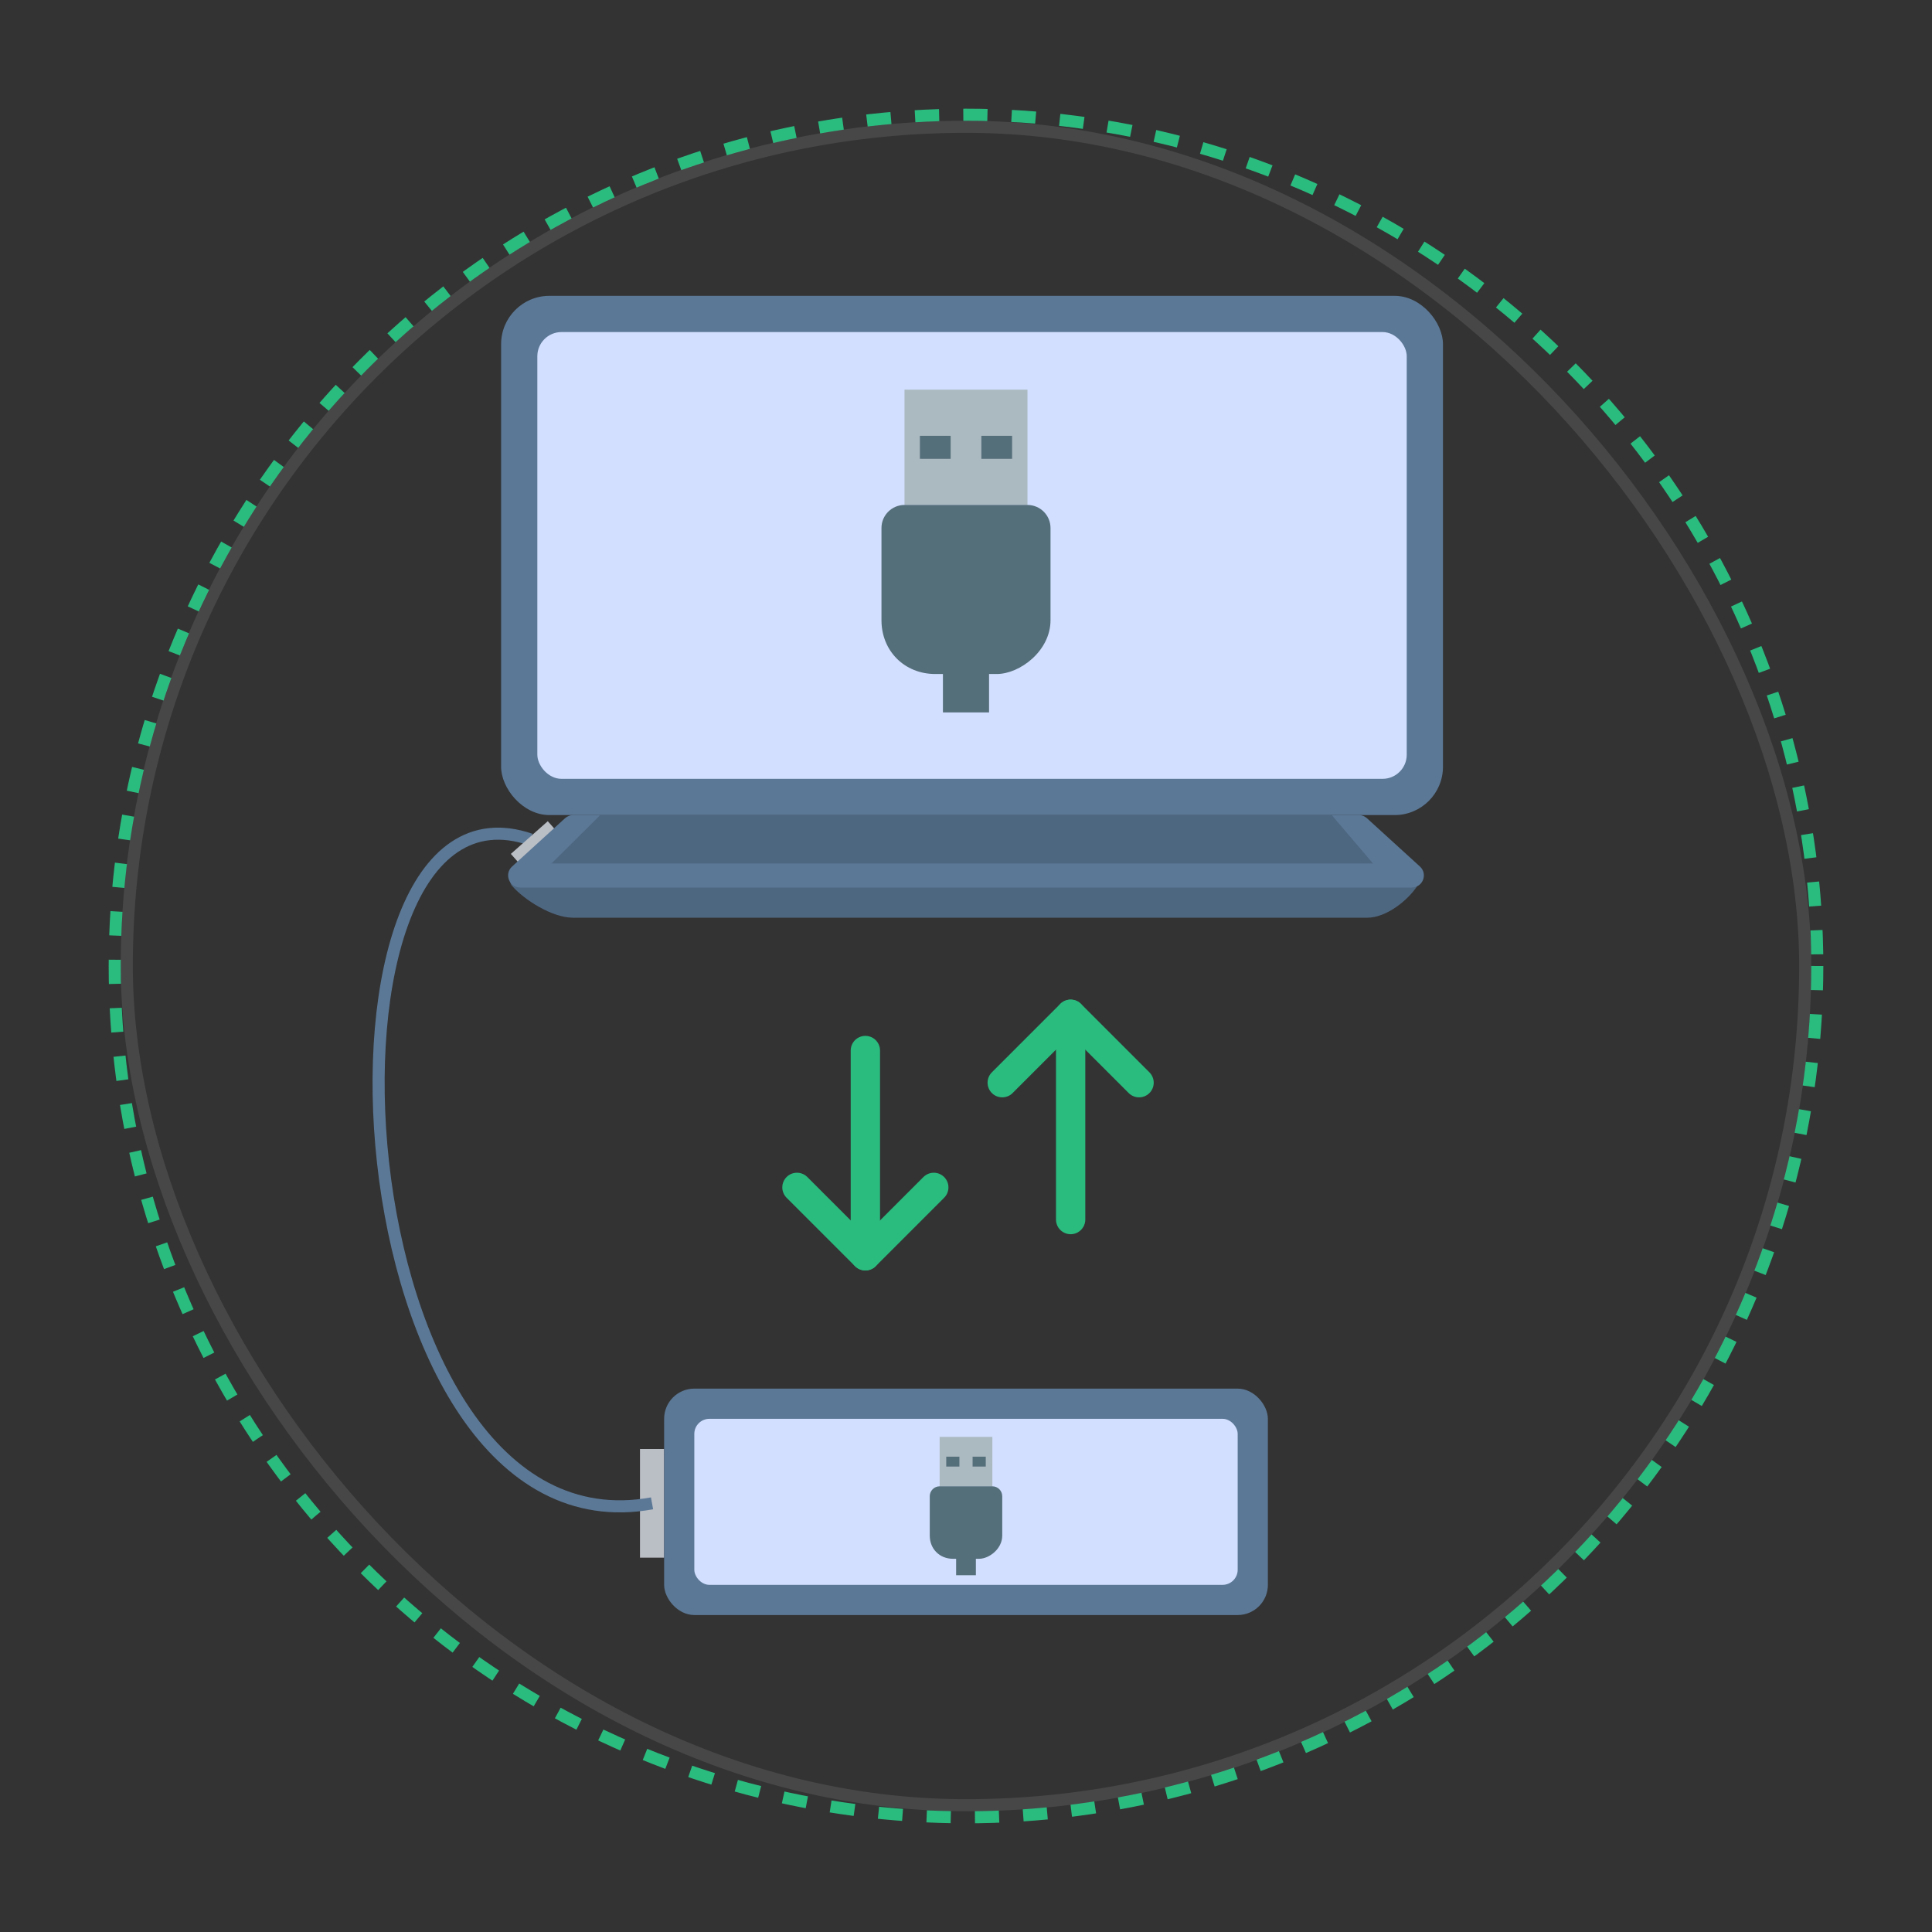 <svg width="160" height="160" viewBox="0 0 160 160" fill="none" xmlns="http://www.w3.org/2000/svg">
<rect x="0" y="0" width="160" height="160" fill="#333333" stroke="none"/>
<circle cx="80" cy="80" r="70.5" stroke="#2ABB7F" stroke-dasharray="2 2"/>
<rect x="10.5" y="10.5" width="139" height="139" rx="69.5" stroke="white" stroke-opacity="0.1"/>
<rect x="53" y="120" width="2" height="9" fill="#BABEC5"/>
<path d="M53.999 124.5C27.661 129.309 24.287 62.776 43.932 69.522" stroke="#5B7896"/>
<rect x="45.365" y="68.01" width="2" height="4.084" transform="rotate(48.495 45.365 68.01)" fill="#BABEC5"/>
<rect x="55" y="115" width="50" height="18.75" rx="2.5" fill="#5B7896"/>
<rect x="57.5" y="117.5" width="45" height="13.75" rx="1.25" fill="#D2DFFE"/>
<path d="M77.818 119H82.182V123.091H77.818V119Z" fill="#ABB9C0"/>
<path d="M80.818 128.546C80.818 128.395 80.696 128.273 80.545 128.273H79.454C79.304 128.273 79.182 128.395 79.182 128.546V130.455H80.818V128.546Z" fill="#546E7A"/>
<path d="M83 123.909C83 123.458 82.633 123.091 82.182 123.091H77.818C77.366 123.091 77 123.458 77 123.909V127.182C77 128.273 77.818 129.091 78.909 129.091H81.091C81.909 129.091 83 128.273 83 127.182V123.909ZM78.364 120.637H79.454V121.455H78.364V120.637ZM80.546 120.637H81.636V121.455H80.546V120.637Z" fill="#546E7A"/>
<rect x="41.5" y="24.5" width="78" height="43" rx="4" fill="#5B7896"/>
<path d="M42.947 72.5C42.395 72.5 42.049 72.948 42.41 73.366C43.386 74.499 45.712 76 47.453 76H113.222C114.839 76 116.593 74.54 117.344 73.413C117.65 72.954 117.27 72.5 116.718 72.5H42.947Z" fill="#4E6781"/>
<path d="M113.203 67.761C113.019 67.593 112.779 67.5 112.529 67.5H47.471C47.221 67.5 46.981 67.593 46.797 67.761L42.408 71.761C41.733 72.376 42.168 73.5 43.082 73.5H116.918C117.832 73.5 118.267 72.376 117.592 71.761L113.203 67.761Z" fill="#5B7896"/>
<path d="M110.29 67.5H49.71L45.664 71.514H113.712L110.29 67.5Z" fill="#4E6781"/>
<rect x="44.5" y="27.5" width="72" height="37" rx="2" fill="#D2DFFE"/>
<path d="M74.908 32.273H85.09V41.819H74.908V32.273Z" fill="#ABB9C0"/>
<path d="M81.908 54.547C81.908 54.195 81.623 53.91 81.272 53.91H78.726C78.375 53.91 78.09 54.195 78.09 54.547V59.001H81.908V54.547Z" fill="#546E7A"/>
<path d="M86.999 43.728C86.999 42.673 86.144 41.819 85.09 41.819H74.909C73.855 41.819 73 42.673 73 43.728V51.364C73 53.909 74.909 55.818 77.454 55.818H82.545C84.454 55.818 86.999 53.909 86.999 51.364V43.728ZM76.182 36.092H78.727V38.001H76.182V36.092ZM81.272 36.092H83.818V38.001H81.272V36.092Z" fill="#546E7A"/>
<path d="M71.666 103.998V87" stroke="#2ABB7F" stroke-width="2.428" stroke-linecap="round" stroke-linejoin="round"/>
<path d="M77.332 98.334L71.666 104L66 98.334" stroke="#2ABB7F" stroke-width="2.428" stroke-linecap="round" stroke-linejoin="round"/>
<path d="M88.666 84V100.998" stroke="#2ABB7F" stroke-width="2.428" stroke-linecap="round" stroke-linejoin="round"/>
<path d="M94.332 89.664L88.666 83.998L83 89.664" stroke="#2ABB7F" stroke-width="2.428" stroke-linecap="round" stroke-linejoin="round"/>
</svg>
